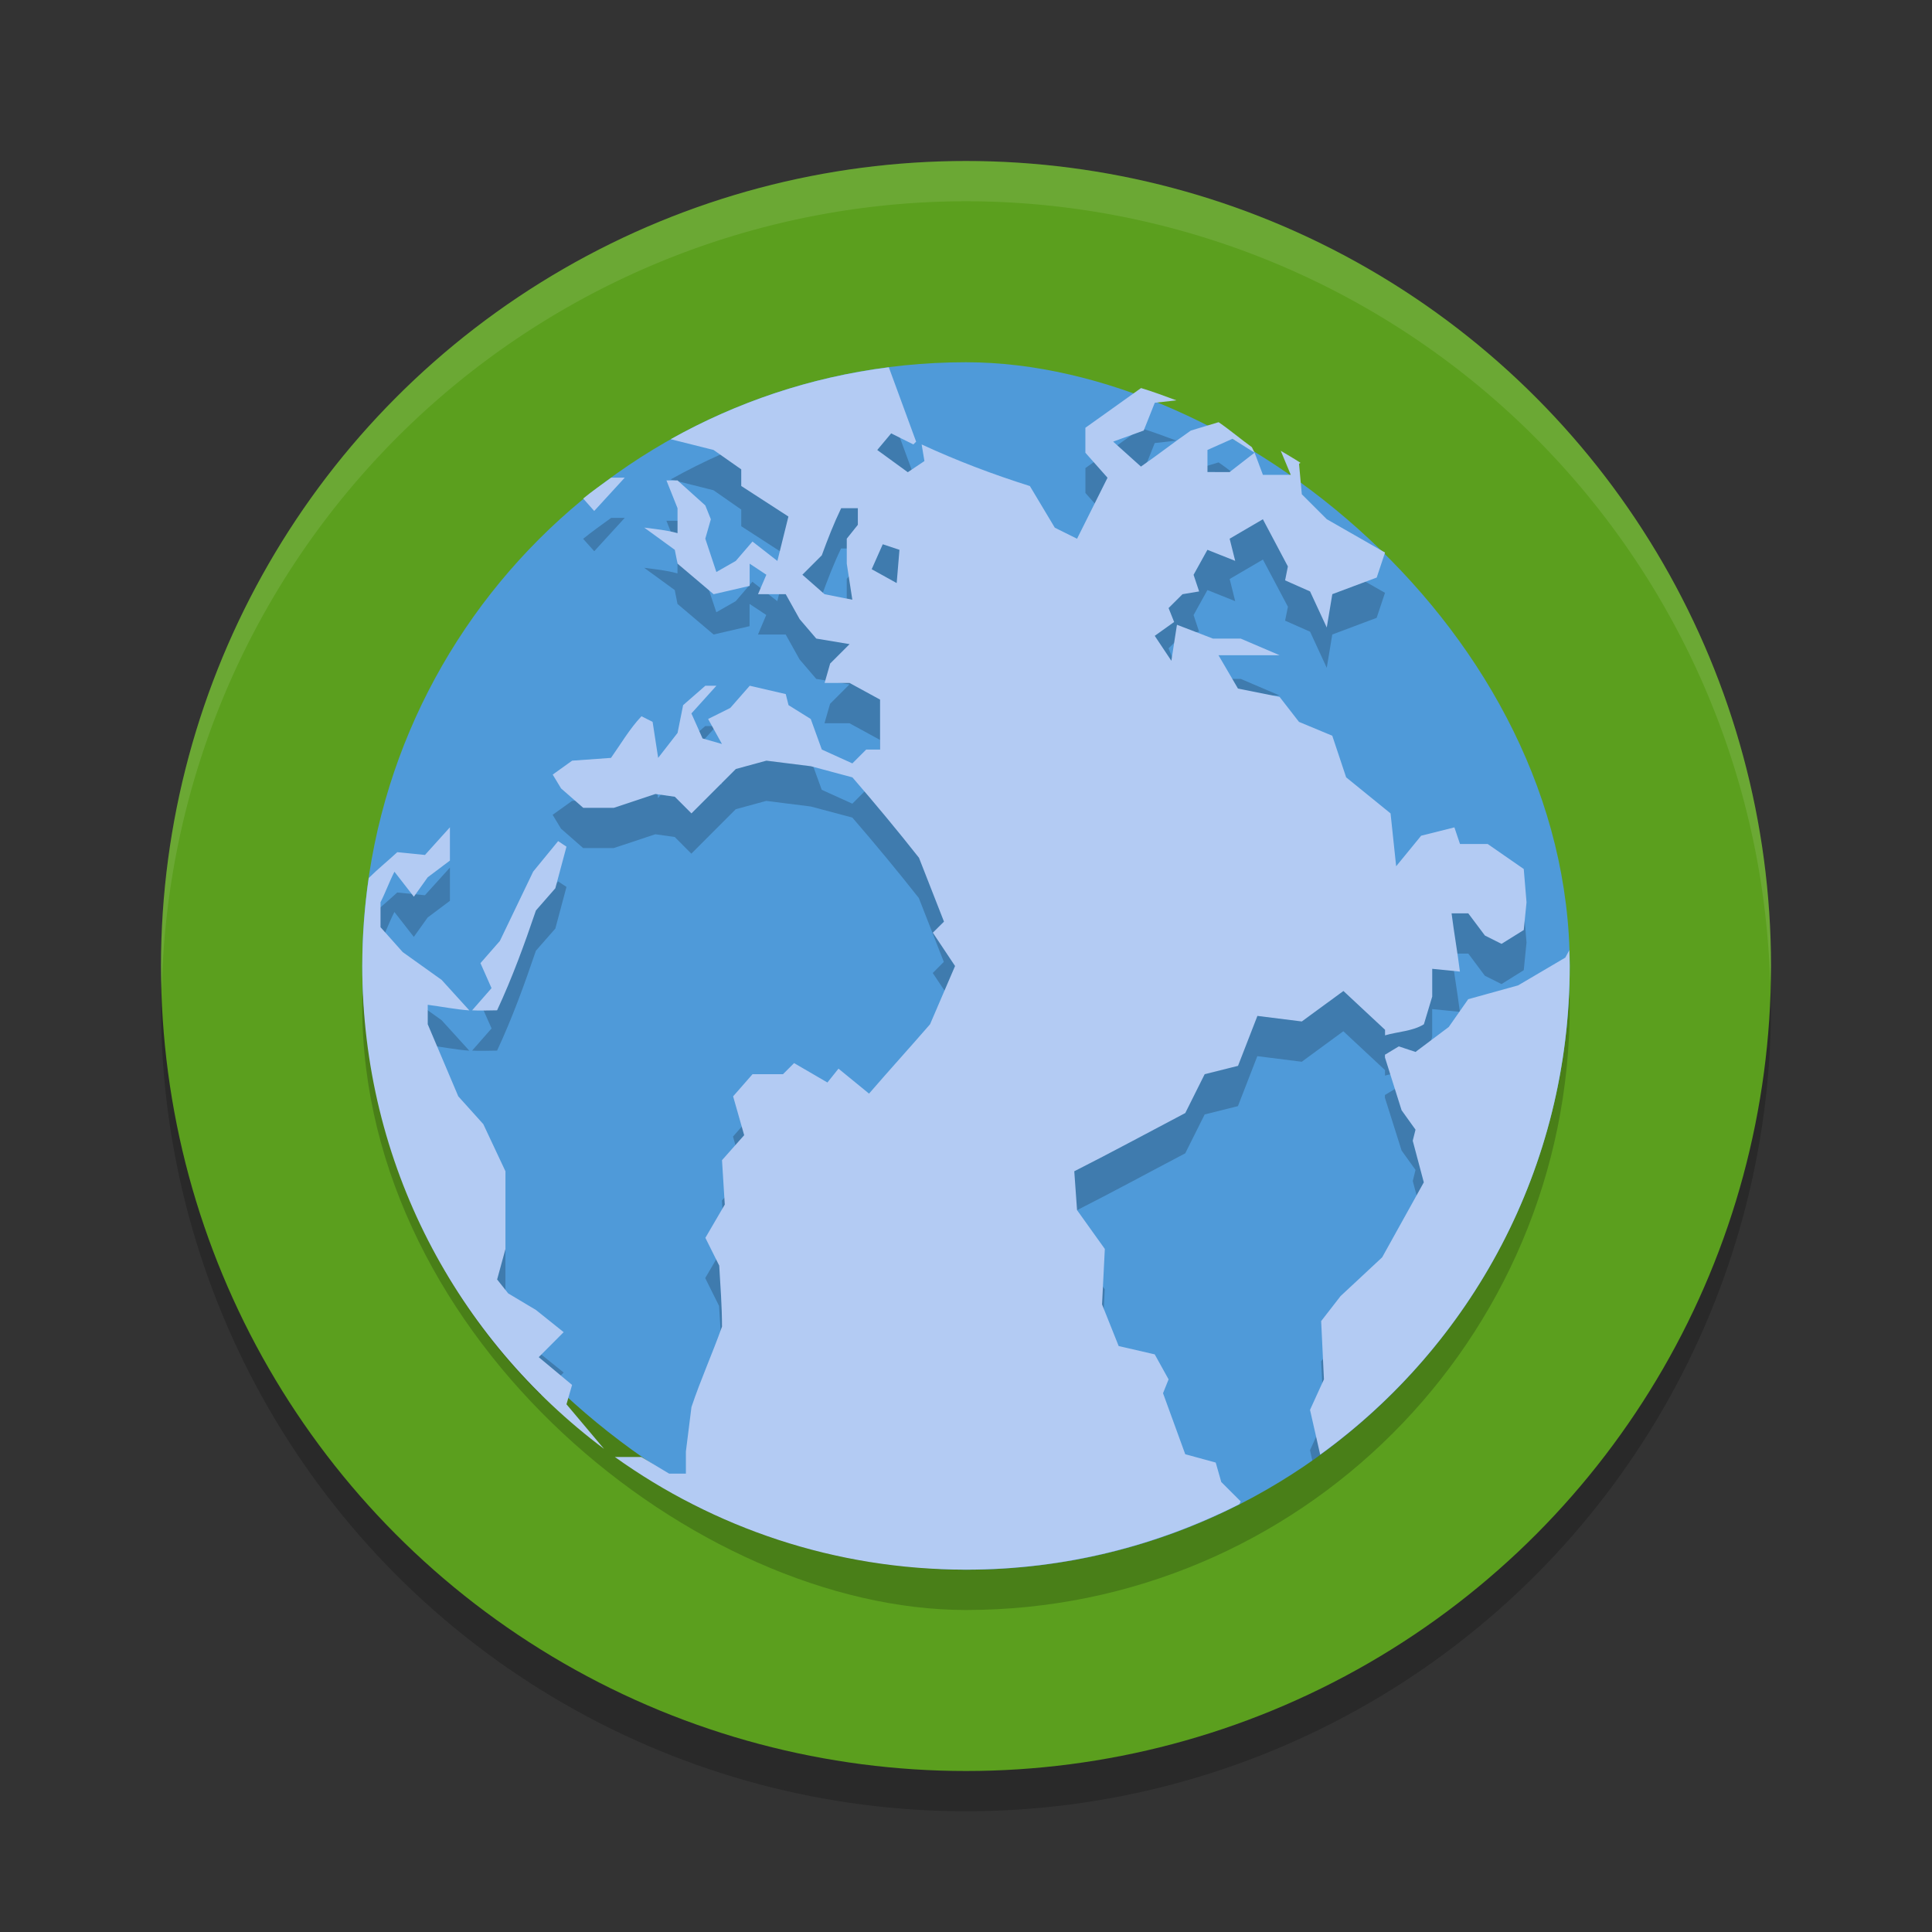 <?xml version="1.0" encoding="UTF-8" standalone="no"?>
<svg
   xmlns:dc="http://purl.org/dc/elements/1.1/"
   xmlns:cc="http://creativecommons.org/ns#"
   xmlns:rdf="http://www.w3.org/1999/02/22-rdf-syntax-ns#"
   xmlns:svg="http://www.w3.org/2000/svg"
   xmlns="http://www.w3.org/2000/svg"
   xmlns:sodipodi="http://sodipodi.sourceforge.net/DTD/sodipodi-0.dtd"
   xmlns:inkscape="http://www.inkscape.org/namespaces/inkscape"
   height="48"
   width="48"
   version="1"
   id="svg10"
   sodipodi:docname="habit-browser.svg"
   inkscape:version="0.92.1 r15371">
  <rect width="100%" height="100%" fill="#333333" stroke="none"/>
  <defs
     id="defs14" />
  <sodipodi:namedview
     pagecolor="#ffffff"
     bordercolor="#666666"
     borderopacity="1"
     objecttolerance="10"
     gridtolerance="10"
     guidetolerance="10"
     inkscape:pageopacity="0"
     inkscape:pageshadow="2"
     inkscape:window-width="1600"
     inkscape:window-height="822"
     id="namedview12"
     showgrid="false"
     inkscape:zoom="9.2"
     inkscape:cx="2.6956522"
     inkscape:cy="24"
     inkscape:window-x="0"
     inkscape:window-y="0"
     inkscape:window-maximized="1"
     inkscape:current-layer="svg10" />
  <circle
     r="20"
     cy="25"
     cx="24"
     id="circle4513"
     style="opacity:0.2;vector-effect:none;fill:#000000;fill-opacity:1;stroke:none;stroke-width:9.701;stroke-linecap:round;stroke-linejoin:round;stroke-miterlimit:4;stroke-dasharray:none;stroke-dashoffset:0;stroke-opacity:1" />
  <circle
     style="opacity:1;vector-effect:none;fill:#5b9f1e;fill-opacity:1;stroke:none;stroke-width:9.701;stroke-linecap:round;stroke-linejoin:round;stroke-miterlimit:4;stroke-dasharray:none;stroke-dashoffset:0;stroke-opacity:1"
     id="path4497"
     cx="24"
     cy="24"
     r="20" />
  <rect
     id="rect4506"
     x="-40"
     y="-39"
     width="29.999"
     height="30"
     ry="15"
     rx="15"
     transform="matrix(0,-1,-1,0,0,0)"
     style="opacity:0.2;fill:#000000;fill-opacity:1;stroke-width:0.75" />
  <rect
     style="fill:#4f9ad9;stroke-width:0.75;fill-opacity:1"
     transform="matrix(0,-1,-1,0,0,0)"
     rx="15"
     ry="15"
     height="30"
     width="29.999"
     y="-39"
     x="-38.999"
     id="rect4" />
  <path
     style="opacity:0.2;fill:#000000;fill-opacity:1;stroke-width:0.75"
     d="M 22.08 10.125 C 20.13 10.372 18.302 10.994 16.662 11.912 L 17.727 12.18 L 18.416 12.66 L 18.416 13.074 L 19.588 13.832 L 19.312 14.936 L 18.693 14.453 L 18.279 14.936 L 17.797 15.211 L 17.521 14.383 L 17.66 13.902 L 17.521 13.557 L 16.832 12.938 L 16.557 12.938 L 16.832 13.627 L 16.832 14.246 C 16.561 14.171 16.281 14.143 16.004 14.107 L 16.764 14.66 L 16.832 15.004 L 17.729 15.764 L 18.623 15.557 L 18.623 15.004 L 19.037 15.279 L 18.832 15.764 L 19.52 15.764 L 19.865 16.383 L 20.279 16.867 L 21.105 17.004 L 20.623 17.486 L 20.484 17.969 L 21.105 17.969 L 21.863 18.383 L 21.863 19.623 L 21.52 19.623 L 21.176 19.967 L 20.416 19.623 L 20.141 18.865 L 19.59 18.52 L 19.52 18.244 L 18.625 18.039 L 18.143 18.59 L 17.592 18.865 L 17.936 19.486 L 17.453 19.348 L 17.176 18.727 L 17.797 18.039 L 17.521 18.039 L 16.971 18.52 L 16.832 19.211 L 16.35 19.83 L 16.213 18.936 L 15.936 18.795 C 15.644 19.104 15.424 19.482 15.178 19.83 L 14.213 19.898 L 13.73 20.244 L 13.938 20.588 L 14.488 21.07 L 15.248 21.07 L 16.281 20.727 L 16.764 20.795 L 17.176 21.209 L 18.279 20.105 L 19.037 19.898 L 20.141 20.037 L 21.176 20.312 C 21.739 20.964 22.295 21.634 22.828 22.311 L 23.449 23.898 L 23.174 24.174 L 23.725 25 L 23.104 26.447 C 22.601 27.027 22.089 27.59 21.588 28.17 L 20.83 27.551 L 20.555 27.895 L 19.727 27.412 L 19.451 27.688 L 18.693 27.688 L 18.211 28.238 L 18.486 29.205 L 17.936 29.826 L 18.004 30.928 L 17.521 31.754 L 17.865 32.445 C 17.895 32.947 17.936 33.459 17.936 33.961 C 17.694 34.641 17.404 35.276 17.176 35.961 L 17.039 37.062 L 17.039 37.289 C 19.118 38.376 21.482 39 24 39 C 26.249 39 28.372 38.495 30.283 37.615 L 30.205 37.338 L 29.447 37.133 L 28.895 35.615 L 29.033 35.271 L 28.688 34.65 L 27.791 34.443 L 27.379 33.41 L 27.447 32.031 L 26.758 31.066 L 26.689 30.102 C 27.63 29.626 28.514 29.144 29.447 28.654 L 29.93 27.688 L 30.756 27.482 L 31.238 26.24 L 32.342 26.379 L 33.375 25.621 L 34.41 26.586 L 34.41 26.723 C 34.722 26.631 35.097 26.622 35.375 26.447 L 35.582 25.76 L 35.582 25.07 L 36.27 25.139 C 36.212 24.675 36.122 24.155 36.064 23.691 L 36.479 23.691 L 36.891 24.242 L 37.305 24.449 L 37.857 24.104 L 37.926 23.416 L 37.857 22.588 L 36.961 21.967 L 36.271 21.967 L 36.133 21.555 L 35.307 21.76 L 34.686 22.52 L 34.547 21.209 L 33.445 20.312 L 33.1 19.279 L 32.273 18.936 L 31.791 18.314 L 30.756 18.107 L 30.273 17.279 L 31.791 17.279 L 30.826 16.867 L 30.135 16.867 L 29.24 16.521 L 29.102 17.418 L 28.688 16.797 L 29.17 16.453 L 29.033 16.107 L 29.379 15.764 L 29.791 15.695 L 29.654 15.281 L 29.998 14.66 L 30.688 14.936 L 30.551 14.385 L 31.377 13.902 L 31.998 15.074 L 31.928 15.42 L 32.549 15.695 L 32.963 16.592 L 33.1 15.764 L 34.203 15.35 L 34.41 14.729 L 32.963 13.902 L 32.342 13.283 L 32.273 12.523 L 32.309 12.502 C 32.15 12.396 31.982 12.303 31.818 12.203 L 32.066 12.801 L 31.377 12.801 L 31.17 12.248 L 30.551 12.73 L 29.998 12.73 L 29.998 12.18 L 30.619 11.902 L 31.17 12.248 L 31.102 12.109 C 30.824 11.909 30.558 11.681 30.275 11.488 L 29.586 11.697 C 29.158 11.994 28.775 12.295 28.346 12.592 L 27.654 11.973 L 28.414 11.697 L 28.689 11.008 L 29.227 10.947 C 28.936 10.84 28.648 10.73 28.35 10.641 L 26.967 11.629 L 26.967 12.248 L 27.518 12.869 L 26.76 14.385 L 26.207 14.109 L 25.588 13.076 C 24.662 12.784 23.772 12.445 22.898 12.041 L 22.967 12.455 L 22.555 12.73 L 21.795 12.18 L 22.141 11.766 L 22.691 12.041 L 22.762 11.973 L 22.082 10.125 L 22.08 10.125 z M 15.184 12.867 C 14.95 13.037 14.712 13.204 14.488 13.387 L 14.764 13.695 L 15.521 12.867 L 15.186 12.867 L 15.184 12.867 z M 20.896 13.627 L 21.312 13.627 L 21.312 14.039 L 21.037 14.383 L 21.037 15.004 L 21.174 15.9 L 20.484 15.764 L 19.934 15.279 L 20.416 14.799 C 20.567 14.388 20.707 14.021 20.896 13.627 z M 21.932 14.523 L 22.346 14.66 L 22.277 15.486 L 21.656 15.143 L 21.932 14.523 z M 11.178 21.555 L 10.557 22.242 L 9.869 22.174 C 9.627 22.399 9.386 22.59 9.16 22.814 C 9.084 23.341 9.043 23.879 9.021 24.422 C 9.132 28.433 10.791 32.042 13.439 34.664 L 14.004 34.1 L 13.316 33.547 L 12.625 33.135 L 12.35 32.789 L 12.557 32.031 L 12.557 30.102 L 12.006 28.93 L 11.385 28.24 L 10.627 26.447 L 10.627 25.965 C 10.982 26.01 11.313 26.078 11.66 26.104 L 10.971 25.346 L 10.006 24.656 L 9.453 24.037 L 9.453 23.416 C 9.571 23.189 9.68 22.886 9.799 22.658 L 10.281 23.277 L 10.625 22.795 L 11.178 22.381 L 11.178 21.555 z M 13.865 21.898 L 13.246 22.656 L 12.418 24.379 L 11.938 24.93 L 12.213 25.551 L 11.73 26.102 C 11.932 26.115 12.143 26.102 12.35 26.102 C 12.726 25.295 13.028 24.464 13.314 23.621 L 13.797 23.07 L 14.074 22.035 L 13.865 21.898 z M 38.967 24.65 C 38.935 24.71 38.891 24.793 38.891 24.793 L 37.719 25.482 L 36.477 25.826 L 35.994 26.516 L 35.168 27.137 L 34.754 26.998 L 34.408 27.205 L 34.408 27.273 L 34.822 28.584 L 35.168 29.066 L 35.1 29.342 L 35.375 30.377 L 34.34 32.238 L 33.307 33.201 L 32.824 33.822 L 32.893 35.27 L 32.547 36.029 L 32.605 36.289 C 36.307 33.698 38.761 29.479 38.967 24.65 z "
     id="path4501" />
  <path
     style="opacity:1;stroke-width:0.75;fill:#b3cbf3;fill-opacity:1"
     inkscape:connector-curvature="0"
     d="m 22.081,9.125 c -1.95,0.247 -3.779,0.869 -5.418,1.787 l 1.065,0.267 0.688,0.482 v 0.413 l 1.172,0.759 -0.274,1.103 -0.619,-0.482 -0.415,0.482 -0.482,0.275 -0.275,-0.828 0.138,-0.482 -0.138,-0.344 -0.69,-0.621 h -0.275 l 0.275,0.69 v 0.62 c -0.271,-0.076 -0.55,-0.102 -0.827,-0.138 l 0.759,0.552 0.069,0.344 0.896,0.759 0.895,-0.207 v -0.552 l 0.415,0.275 -0.207,0.483 h 0.688 l 0.346,0.62 0.413,0.483 0.828,0.138 -0.483,0.482 -0.138,0.483 h 0.621 l 0.757,0.413 v 1.241 h -0.344 l -0.344,0.344 -0.759,-0.344 -0.275,-0.759 -0.552,-0.344 -0.069,-0.275 -0.895,-0.207 -0.483,0.551 -0.551,0.275 0.344,0.621 -0.482,-0.138 -0.277,-0.621 0.621,-0.688 h -0.275 l -0.552,0.482 -0.138,0.69 -0.482,0.62 -0.138,-0.895 -0.277,-0.139 c -0.292,0.309 -0.511,0.686 -0.757,1.034 l -0.965,0.069 -0.483,0.346 0.208,0.344 0.551,0.482 h 0.759 l 1.034,-0.344 0.482,0.069 0.413,0.413 1.103,-1.103 0.759,-0.207 1.103,0.138 1.034,0.277 c 0.563,0.651 1.121,1.321 1.654,1.998 l 0.621,1.586 -0.277,0.275 0.552,0.828 -0.621,1.447 c -0.502,0.579 -1.015,1.143 -1.516,1.723 l -0.759,-0.62 -0.275,0.344 -0.828,-0.482 -0.275,0.275 h -0.757 l -0.483,0.551 0.275,0.965 -0.551,0.621 0.069,1.103 -0.482,0.826 0.344,0.69 c 0.029,0.502 0.069,1.014 0.069,1.516 -0.242,0.68 -0.53,1.315 -0.759,1.999 l -0.138,1.103 v 0.551 H 16.625 l -0.69,-0.413 h -0.658 c 2.456,1.756 5.46,2.799 8.723,2.799 2.45,0 4.752,-0.594 6.791,-1.627 l 0.034,-0.069 -0.483,-0.482 -0.138,-0.483 -0.757,-0.207 -0.552,-1.516 0.138,-0.344 -0.344,-0.621 -0.896,-0.207 -0.413,-1.034 0.069,-1.378 -0.69,-0.965 -0.069,-0.965 c 0.941,-0.476 1.825,-0.957 2.758,-1.447 l 0.482,-0.965 0.828,-0.207 0.482,-1.241 1.103,0.138 1.034,-0.757 1.034,0.964 v 0.138 c 0.312,-0.092 0.687,-0.101 0.965,-0.275 l 0.207,-0.688 v -0.69 l 0.688,0.069 c -0.057,-0.463 -0.149,-0.984 -0.207,-1.447 h 0.415 l 0.413,0.551 0.413,0.207 0.552,-0.344 0.069,-0.688 -0.069,-0.828 -0.896,-0.621 h -0.688 l -0.139,-0.413 -0.826,0.207 -0.621,0.759 L 34.548,20.209 33.445,19.313 33.1,18.279 32.273,17.935 31.791,17.314 30.757,17.107 30.273,16.279 h 1.518 L 30.826,15.866 h -0.69 l -0.895,-0.344 -0.139,0.895 -0.413,-0.62 0.482,-0.344 -0.138,-0.346 0.346,-0.344 0.413,-0.069 -0.138,-0.413 0.344,-0.621 0.69,0.275 -0.138,-0.551 0.826,-0.483 0.621,1.172 -0.069,0.346 0.62,0.275 0.415,0.896 0.138,-0.828 1.103,-0.413 0.207,-0.621 -1.447,-0.828 -0.621,-0.62 -0.069,-0.759 0.037,-0.022 c -0.159,-0.106 -0.328,-0.199 -0.491,-0.299 l 0.249,0.598 H 31.377 l -0.207,-0.552 -0.62,0.482 H 29.999 V 11.179 l 0.621,-0.277 0.551,0.346 -0.069,-0.138 c -0.277,-0.2 -0.544,-0.428 -0.826,-0.621 l -0.69,0.208 c -0.428,0.297 -0.811,0.598 -1.24,0.895 l -0.69,-0.62 0.759,-0.275 0.275,-0.69 0.538,-0.06 C 28.937,9.84 28.648,9.731 28.349,9.641 l -1.383,0.987 v 0.62 l 0.55,0.621 -0.757,1.516 -0.553,-0.275 -0.619,-1.034 c -0.925,-0.292 -1.816,-0.63 -2.689,-1.034 l 0.069,0.413 -0.413,0.277 -0.759,-0.552 0.346,-0.413 0.551,0.275 0.069,-0.069 -0.678,-1.847 z m -6.896,2.742 c -0.234,0.17 -0.472,0.335 -0.696,0.519 l 0.274,0.309 0.759,-0.828 h -0.337 z m 5.713,0.759 h 0.415 v 0.413 l -0.275,0.344 v 0.621 l 0.138,0.896 -0.691,-0.138 -0.55,-0.483 0.482,-0.482 c 0.151,-0.411 0.293,-0.778 0.482,-1.172 z m 1.034,0.896 0.415,0.138 -0.069,0.826 -0.621,-0.344 0.275,-0.62 z m -10.753,7.031 -0.621,0.688 -0.688,-0.069 c -0.242,0.225 -0.483,0.418 -0.709,0.642 -0.103,0.713 -0.16,1.443 -0.16,2.185 0,4.925 2.361,9.267 6.006,11.998 l -0.933,-1.108 0.139,-0.481 -0.828,-0.69 0.619,-0.621 -0.688,-0.551 -0.69,-0.412 -0.275,-0.346 0.207,-0.757 v -1.931 l -0.551,-1.172 -0.621,-0.69 -0.759,-1.791 v -0.483 c 0.355,0.046 0.687,0.114 1.034,0.139 L 10.972,24.345 10.006,23.655 9.454,23.036 v -0.621 c 0.118,-0.227 0.227,-0.53 0.346,-0.757 l 0.482,0.62 0.344,-0.482 0.552,-0.415 v -0.826 z m 2.688,0.344 -0.62,0.757 -0.828,1.724 -0.482,0.551 0.275,0.621 -0.482,0.551 c 0.201,0.013 0.413,0 0.62,0 0.376,-0.806 0.679,-1.638 0.965,-2.481 l 0.482,-0.551 0.277,-1.034 -0.208,-0.138 z m 25.123,2.708 c -0.027,0.048 -0.1,0.186 -0.1,0.186 l -1.172,0.69 -1.241,0.344 -0.483,0.69 -0.826,0.62 -0.415,-0.138 -0.344,0.207 v 0.069 l 0.413,1.31 0.346,0.483 -0.069,0.275 0.275,1.034 -1.034,1.862 -1.034,0.964 -0.482,0.621 0.069,1.447 -0.346,0.759 0.253,1.113 c 3.755,-2.721 6.199,-7.13 6.199,-12.141 0,-0.132 -0.007,-0.263 -0.01,-0.394 z"
     id="path6" />
  <path
     style="opacity:0.1;vector-effect:none;fill:#ffffff;fill-opacity:1;stroke:none;stroke-width:9.701;stroke-linecap:round;stroke-linejoin:round;stroke-miterlimit:4;stroke-dasharray:none;stroke-dashoffset:0;stroke-opacity:1"
     d="M 24 4 A 20 20 0 0 0 4 24 A 20 20 0 0 0 4.021 24.582 A 20 20 0 0 1 24 5 A 20 20 0 0 1 43.979 24.418 A 20 20 0 0 0 44 24 A 20 20 0 0 0 24 4 z "
     id="circle4508" />
</svg>
